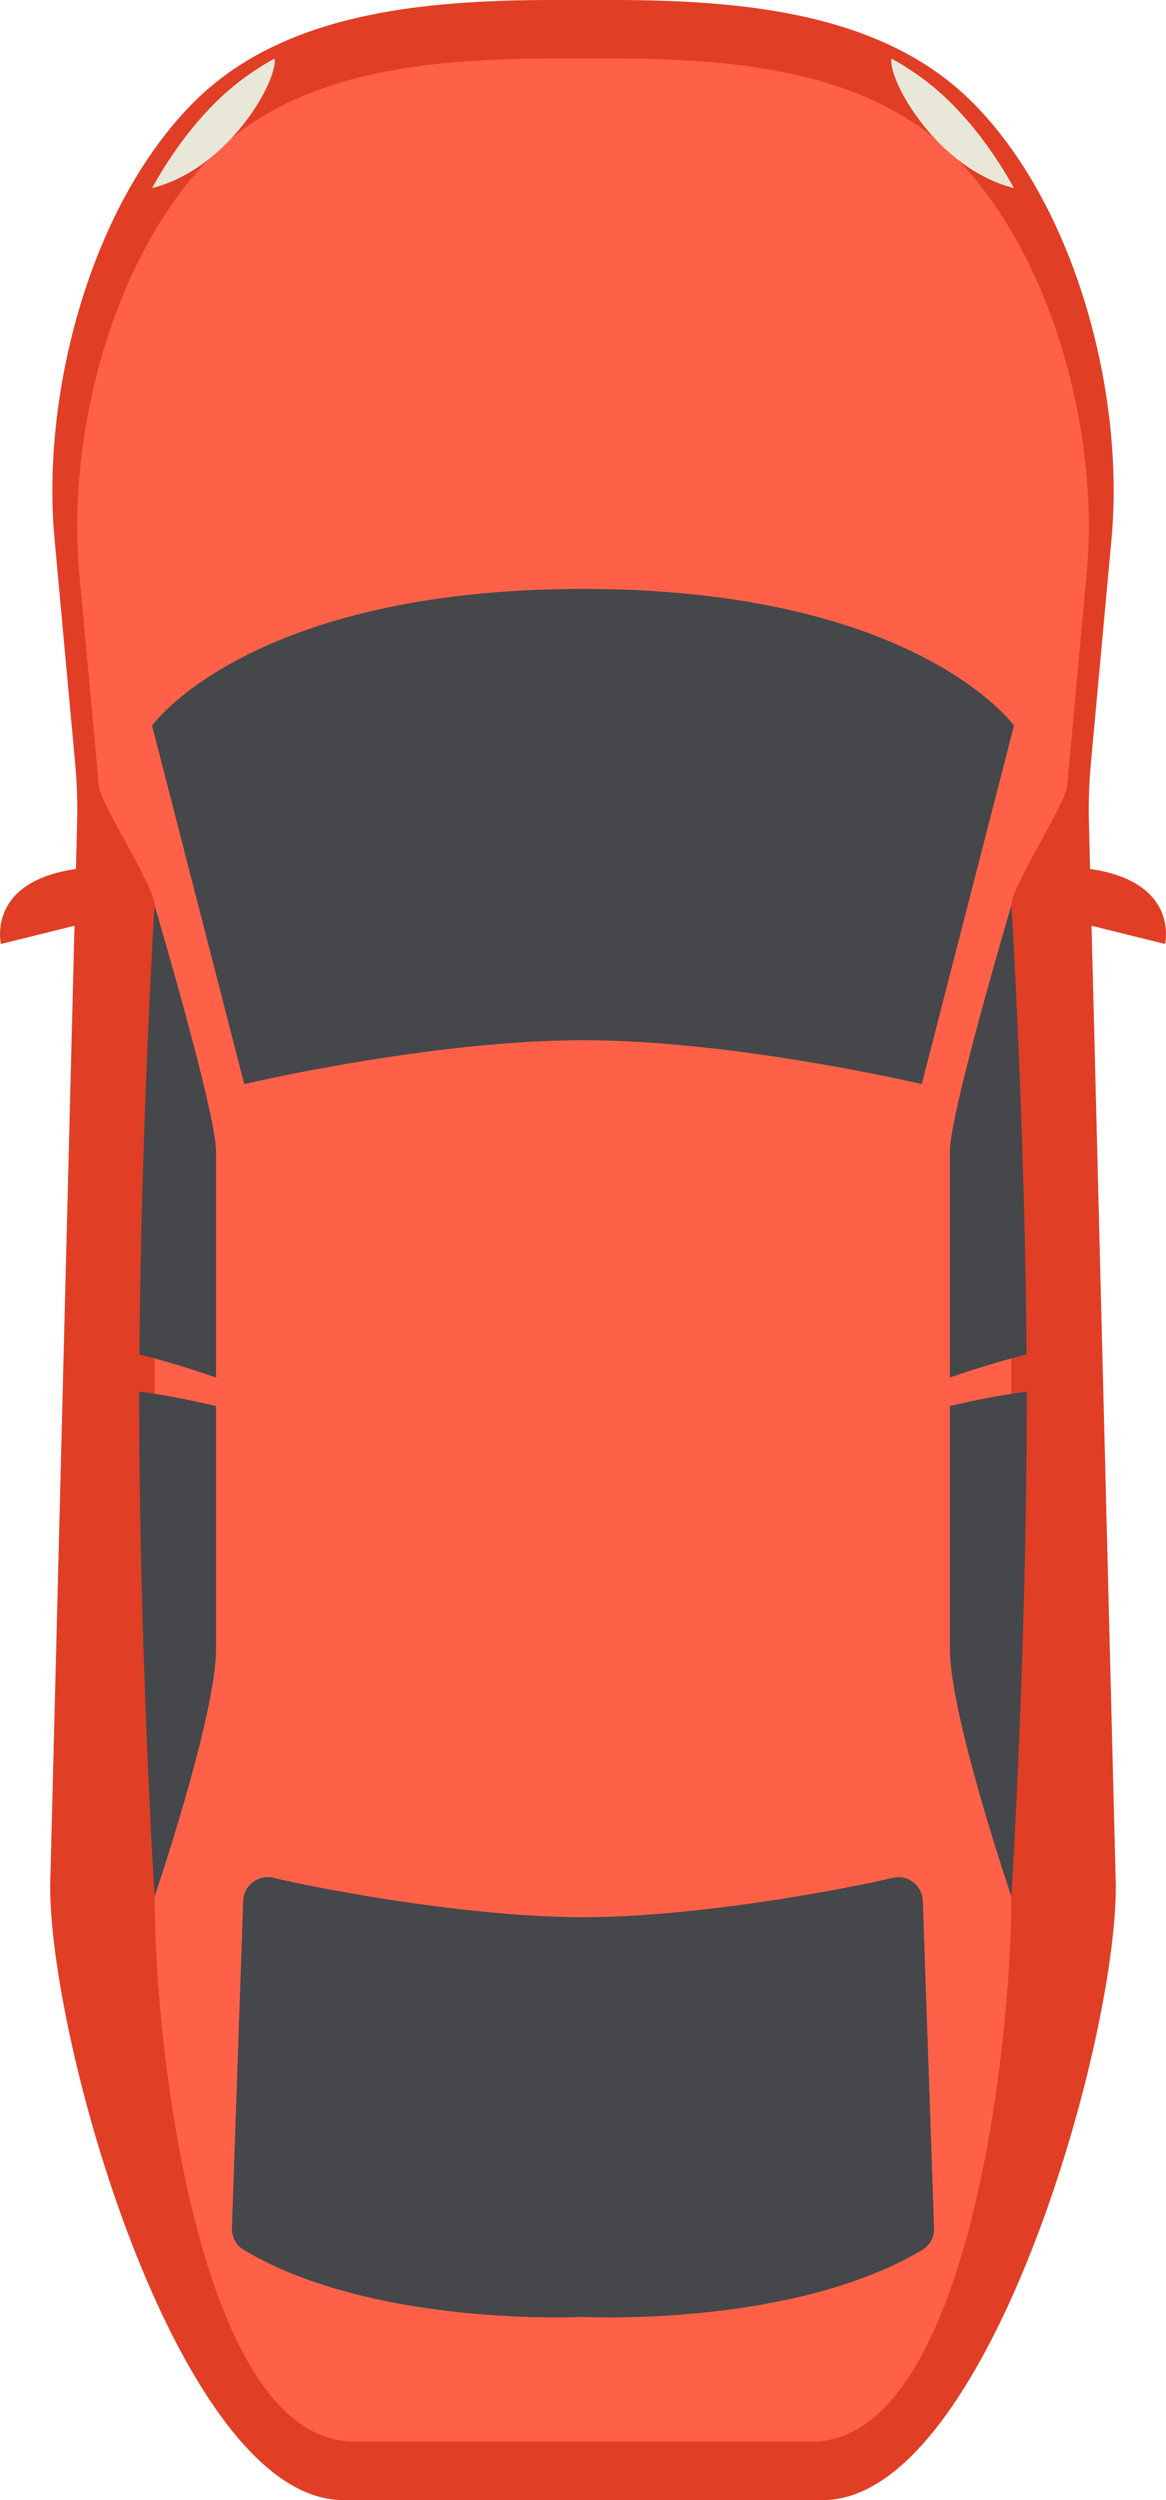 <svg width="28" height="60" viewBox="0 0 28 60" fill="none" xmlns="http://www.w3.org/2000/svg">
<path d="M1.853 19.69C1.863 19.233 1.847 18.776 1.805 18.321L1.31 12.939C0.988 9.44 2.171 4.951 4.64 2.466C6.762 0.331 10.062 0 13.3 0H14.701C17.939 0 21.239 0.331 23.361 2.466C25.83 4.951 27.013 9.44 26.691 12.939L26.196 18.321C26.154 18.776 26.138 19.233 26.148 19.69L26.795 45.268C26.795 49.178 23.646 60 19.761 60H8.24C4.355 60 1.205 49.178 1.205 45.268L1.853 19.69Z" fill="#E13E26"/>
<path d="M24.287 21.726C24.278 21.291 25.585 19.301 25.625 18.867L26.097 13.738C26.404 10.402 25.276 6.123 22.923 3.754C20.9 1.719 17.754 1.403 14.668 1.403H13.333C10.246 1.403 7.1 1.719 5.077 3.754C2.724 6.123 1.597 10.402 1.903 13.738L2.375 18.867C2.415 19.301 3.722 21.291 3.713 21.726V45.516C3.713 49.243 4.806 58.597 8.509 58.597H19.491C23.194 58.597 24.287 49.243 24.287 45.516V21.726Z" fill="#FF6148"/>
<path d="M2.688 20.798V21.995L0.023 22.655C0.023 22.655 -0.428 20.798 2.688 20.798Z" fill="#E13E26"/>
<path d="M3.344 33.396C3.344 33.471 3.343 33.546 3.343 33.621C3.343 39.574 3.712 45.516 3.712 45.516C3.712 45.516 5.188 41.183 5.188 39.574V33.745C4.578 33.599 3.962 33.48 3.344 33.396Z" fill="#45474A"/>
<path d="M5.188 33.058V27.628C5.188 26.699 3.712 21.727 3.712 21.727C3.712 21.727 3.388 26.95 3.348 32.508C3.97 32.661 4.581 32.851 5.188 33.058Z" fill="#45474A"/>
<path d="M24.656 33.396C24.656 33.471 24.656 33.546 24.656 33.621C24.656 39.574 24.287 45.516 24.287 45.516C24.287 45.516 22.811 41.183 22.811 39.574V33.745C23.421 33.599 24.037 33.48 24.656 33.396Z" fill="#45474A"/>
<path d="M22.811 33.058V27.628C22.811 26.699 24.287 21.727 24.287 21.727C24.287 21.727 24.611 26.95 24.652 32.508C24.03 32.661 23.418 32.851 22.811 33.058Z" fill="#45474A"/>
<path d="M25.312 20.798V21.995L27.977 22.655C27.977 22.655 28.428 20.798 25.312 20.798Z" fill="#E13E26"/>
<path d="M5.865 26.018L3.651 17.414C3.651 17.414 5.988 14.134 14 14.134C22.012 14.134 24.349 17.414 24.349 17.414L22.135 26.018C22.135 26.018 17.673 24.965 14 24.965C10.327 24.966 5.865 26.018 5.865 26.018ZM21.442 45.066C20.1 45.378 16.676 46.011 14 46.011C11.324 46.011 7.9 45.378 6.558 45.066C6.199 44.982 5.853 45.25 5.84 45.621L5.569 53.469C5.562 53.685 5.672 53.888 5.856 53.998C8.985 55.863 14 55.605 14 55.605C14 55.605 19.015 55.863 22.144 53.998C22.328 53.888 22.438 53.684 22.431 53.469L22.16 45.621C22.147 45.25 21.801 44.982 21.442 45.066Z" fill="#45474A"/>
<path d="M3.651 4.514C5.484 4.053 6.67 1.951 6.595 1.403C6.066 1.696 5.577 2.054 5.141 2.493C4.571 3.067 4.073 3.754 3.651 4.514Z" fill="#E9E8D8"/>
<path d="M24.349 4.514C22.516 4.053 21.33 1.951 21.405 1.403C21.934 1.696 22.423 2.054 22.859 2.493C23.429 3.067 23.927 3.754 24.349 4.514Z" fill="#E9E8D8"/>
</svg>
